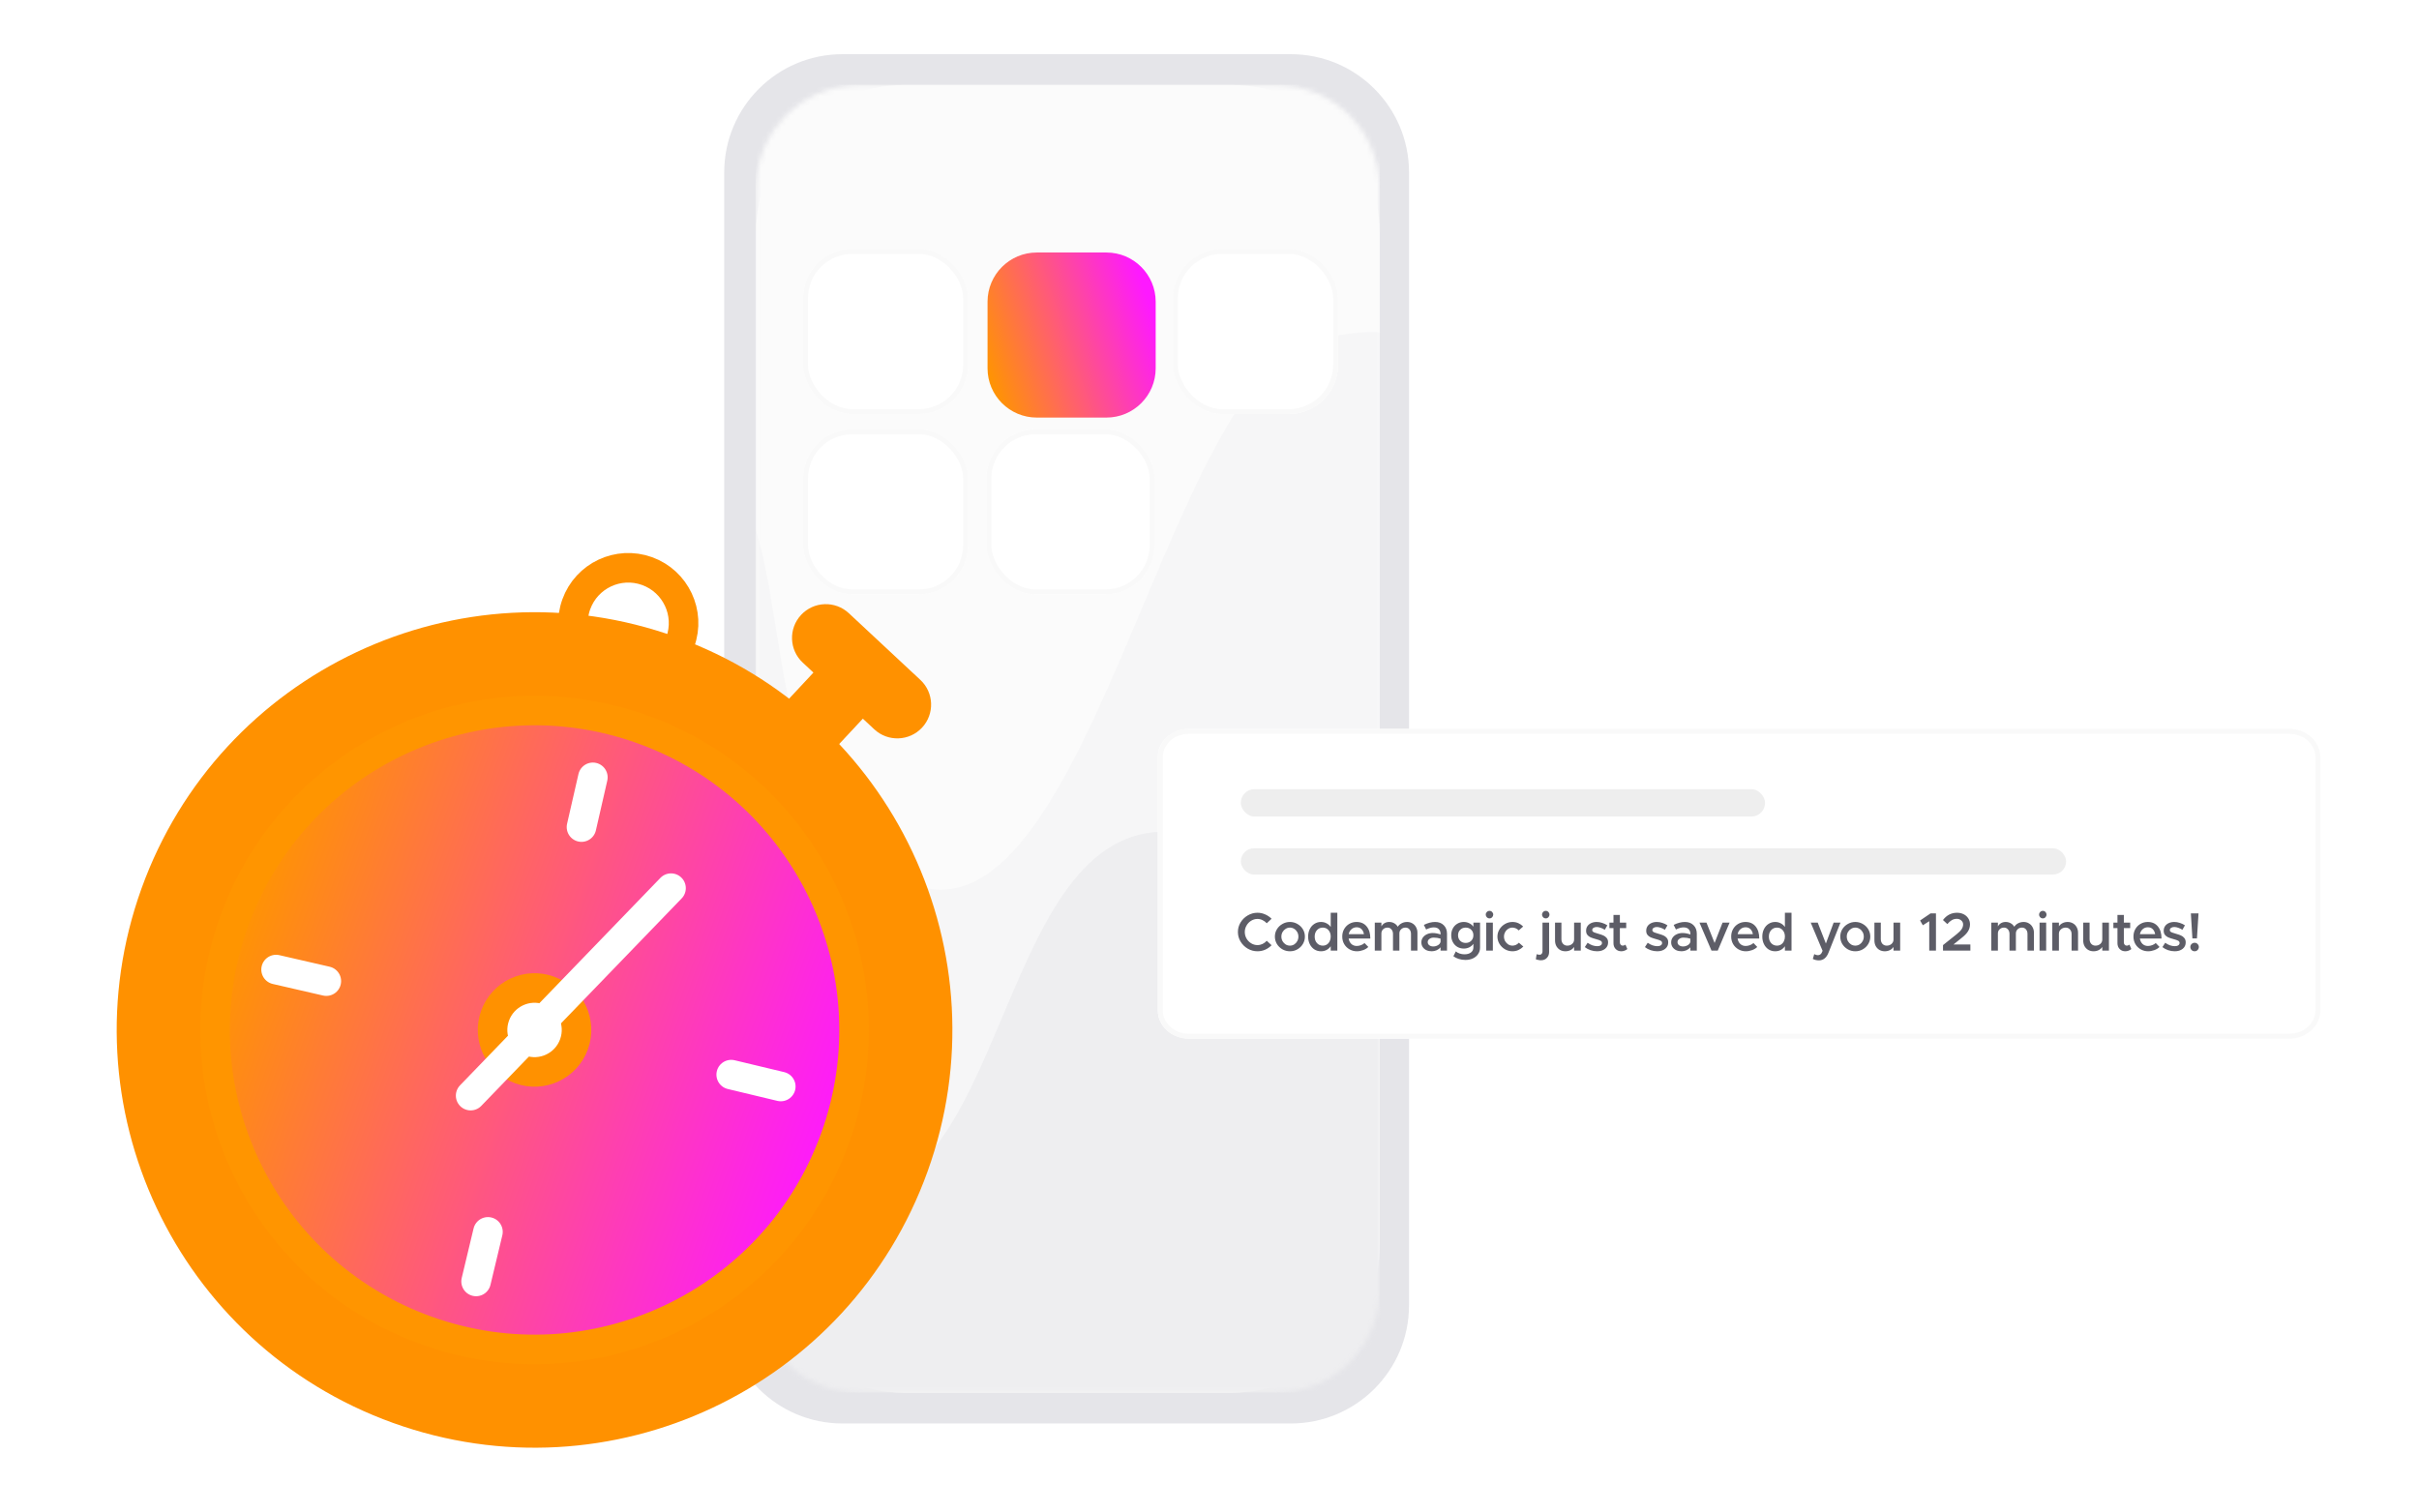 <svg width="491" height="307" viewBox="0 0 491 285" fill="none" xmlns="http://www.w3.org/2000/svg">
<path fill-rule="evenodd" clip-rule="evenodd" d="M147 24C147 10.745 157.745 0 171 0L262 0C275.255 0 286 10.745 286 24V254C286 267.255 275.255 278 262 278H171C157.745 278 147 267.255 147 254V24Z" fill="#E5E5E9"/>
<path fill-rule="evenodd" clip-rule="evenodd" d="M153.454 36.263C153.454 19.695 166.885 6.263 183.454 6.263L250.043 6.263C266.612 6.263 280.043 19.695 280.043 36.263V241.736C280.043 258.305 266.612 271.737 250.043 271.737H183.454C166.885 271.737 153.454 258.305 153.454 241.736L153.454 36.263Z" fill="#FAFAFA"/>
<mask id="mask0" mask-type="alpha" maskUnits="userSpaceOnUse" x="153" y="6" width="128" height="266">
<path fill-rule="evenodd" clip-rule="evenodd" d="M153.454 27.264C153.454 15.666 162.856 6.264 174.454 6.264L259.043 6.264C270.641 6.264 280.043 15.666 280.043 27.264V250.77C280.043 262.368 270.641 271.77 259.043 271.77H174.454C162.856 271.77 153.454 262.368 153.454 250.77L153.454 27.264Z" fill="white"/>
</mask>
<g mask="url(#mask0)">
<mask id="mask1" mask-type="alpha" maskUnits="userSpaceOnUse" x="154" y="6" width="125" height="249">
<path d="M154.521 16.085C154.521 10.66 159.052 6.263 164.64 6.263L268.811 6.263C274.399 6.263 278.93 10.66 278.93 16.085V244.314C278.93 249.738 274.399 254.136 268.811 254.136H164.64C159.052 254.136 154.521 249.738 154.521 244.314L154.521 16.085Z" fill="#CAD2DD"/>
</mask>
<g mask="url(#mask1)">
</g>
<g clip-path="url(#clip0)">
<rect width="126.718" height="265.522" transform="translate(153.376 6.188)" fill="#FBFBFB"/>
<path opacity="0.03" d="M182.349 167.176C144.944 146.229 169.401 79.597 133.023 78.6L149.876 283.682H294.156L300.938 72.815C299.157 64.901 289.593 50.99 265.588 58.65C235.581 68.226 219.755 188.123 182.349 167.176Z" fill="#5D5D67"/>
<path opacity="0.1" d="M172.484 232.012C139.6 233.209 158.714 147.825 135.49 132.264L154.809 280.889L291.279 272.111L286.346 191.914C282.715 181.939 268.177 161.191 239.075 157.999C202.697 154.009 205.368 230.815 172.484 232.012Z" fill="#5D5D67" fill-opacity="0.5"/>
</g>
</g>
<g filter="url(#filter0_d)">
<rect x="163" y="75.159" width="33.509" height="33.513" rx="10" fill="white"/>
<rect x="163.5" y="75.659" width="32.509" height="32.513" rx="9.5" stroke="#F9F9F9"/>
</g>
<g filter="url(#filter1_d)">
<rect x="163" y="38.543" width="33.509" height="33.513" rx="10" fill="white"/>
<rect x="163.5" y="39.043" width="32.509" height="32.513" rx="9.5" stroke="#F9F9F9"/>
</g>
<g filter="url(#filter2_d)">
<rect x="200.232" y="75.159" width="34.13" height="33.513" rx="10" fill="white"/>
<rect x="200.732" y="75.659" width="33.13" height="32.513" rx="9.5" stroke="#F9F9F9"/>
</g>
<g filter="url(#filter3_d)">
<rect x="238.085" y="38.543" width="33.509" height="33.513" rx="10" fill="white"/>
<rect x="238.585" y="39.043" width="32.509" height="32.513" rx="9.5" stroke="#F9F9F9"/>
</g>
<g filter="url(#filter4_d)">
<path d="M200.448 45.266C200.448 39.743 204.925 35.266 210.448 35.266H224.577C230.1 35.266 234.577 39.743 234.577 45.266V58.779C234.577 64.302 230.1 68.779 224.577 68.779H210.448C204.925 68.779 200.448 64.302 200.448 58.779V45.266Z" fill="url(#paint0_linear)"/>
</g>
<path d="M123.726 126.058C129.558 128.158 135.987 125.132 138.086 119.301C140.186 113.469 137.161 107.04 131.329 104.94C125.498 102.841 119.068 105.866 116.969 111.698C114.869 117.529 117.895 123.959 123.726 126.058Z" stroke="#FF9100" stroke-width="6" stroke-miterlimit="10"/>
<path d="M180.564 129.088L170.532 119.733L151.83 139.789L161.862 149.143L180.564 129.088Z" fill="#FF9100"/>
<path d="M177.458 137.068C180.228 139.651 184.568 139.5 187.151 136.73C189.734 133.96 189.583 129.62 186.813 127.037L172.298 113.501C169.528 110.918 165.188 111.069 162.605 113.84C160.022 116.61 160.173 120.949 162.943 123.533L177.458 137.068Z" fill="#FF9100"/>
<path d="M79.778 277.886C123.837 293.748 172.415 270.889 188.278 226.828C204.141 182.767 181.282 134.189 137.222 118.327C93.162 102.464 44.585 125.324 28.722 169.385C12.86 213.446 35.718 262.023 79.778 277.886Z" fill="#FF9100"/>
<path d="M86.536 259.114C120.229 271.244 157.376 253.764 169.506 220.07C181.637 186.376 164.157 149.229 130.464 137.098C96.771 124.968 59.624 142.449 47.493 176.143C35.363 209.836 52.843 246.984 86.536 259.114Z" fill="url(#paint1_linear)" stroke="url(#paint2_linear)" stroke-width="6" stroke-miterlimit="10"/>
<path d="M105.614 206.123C110.041 207.717 114.923 205.42 116.517 200.993C118.111 196.565 115.814 191.683 111.386 190.089C106.959 188.495 102.077 190.792 100.483 195.22C98.889 199.648 101.186 204.529 105.614 206.123Z" fill="white" stroke="#FF9100" stroke-width="6" stroke-miterlimit="10"/>
<path d="M136.204 169.316L95.528 211.438" stroke="white" stroke-width="6" stroke-linecap="round" stroke-linejoin="round"/>
<path d="M120.339 146.817L118.028 156.918" stroke="white" stroke-width="6" stroke-linecap="round" stroke-linejoin="round"/>
<path d="M99.043 239.099L96.634 249.165" stroke="white" stroke-width="6" stroke-linecap="round" stroke-linejoin="round"/>
<path d="M66.237 188.192L56.038 185.845" stroke="white" stroke-width="6" stroke-linecap="round" stroke-linejoin="round"/>
<path d="M158.482 209.585L148.416 207.176" stroke="white" stroke-width="6" stroke-linecap="round" stroke-linejoin="round"/>
<g filter="url(#filter5_d)">
<path d="M464.679 127H241.321C237.83 127 235 129.558 235 132.714V184.143C235 187.299 237.83 189.857 241.321 189.857H464.679C468.17 189.857 471 187.299 471 184.143V132.714C471 129.558 468.17 127 464.679 127Z" fill="white"/>
<path d="M464.679 127.476H241.321C238.121 127.476 235.527 129.821 235.527 132.714V184.143C235.527 187.036 238.121 189.381 241.321 189.381H464.679C467.879 189.381 470.473 187.036 470.473 184.143V132.714C470.473 129.821 467.879 127.476 464.679 127.476Z" stroke="#F9F9F9"/>
<path d="M255.237 172.132C254.533 172.132 253.876 171.956 253.268 171.604C252.659 171.245 252.171 170.764 251.805 170.163C251.445 169.562 251.266 168.913 251.266 168.216C251.266 167.519 251.445 166.874 251.805 166.28C252.171 165.679 252.659 165.202 253.268 164.85C253.876 164.491 254.533 164.311 255.237 164.311C255.779 164.311 256.296 164.421 256.788 164.641C257.286 164.854 257.723 165.151 258.097 165.532L257.118 166.445C256.876 166.174 256.59 165.961 256.26 165.807C255.937 165.646 255.596 165.565 255.237 165.565C254.782 165.565 254.357 165.686 253.961 165.928C253.565 166.17 253.249 166.496 253.015 166.907C252.78 167.31 252.663 167.747 252.663 168.216C252.663 168.693 252.78 169.136 253.015 169.547C253.249 169.95 253.565 170.273 253.961 170.515C254.357 170.757 254.782 170.878 255.237 170.878C255.596 170.878 255.937 170.801 256.26 170.647C256.59 170.493 256.876 170.277 257.118 169.998L258.097 170.9C257.73 171.289 257.297 171.593 256.799 171.813C256.307 172.026 255.787 172.132 255.237 172.132ZM261.829 172.132C261.279 172.132 260.769 172 260.3 171.736C259.83 171.465 259.456 171.102 259.178 170.647C258.906 170.185 258.771 169.686 258.771 169.151C258.771 168.616 258.906 168.121 259.178 167.666C259.456 167.211 259.83 166.852 260.3 166.588C260.769 166.317 261.279 166.181 261.829 166.181C262.379 166.181 262.885 166.317 263.347 166.588C263.816 166.852 264.186 167.211 264.458 167.666C264.729 168.121 264.865 168.616 264.865 169.151C264.865 169.686 264.729 170.185 264.458 170.647C264.186 171.102 263.816 171.465 263.347 171.736C262.885 172 262.379 172.132 261.829 172.132ZM261.829 170.988C262.137 170.988 262.423 170.907 262.687 170.746C262.951 170.577 263.16 170.354 263.314 170.075C263.468 169.789 263.545 169.481 263.545 169.151C263.545 168.821 263.468 168.517 263.314 168.238C263.16 167.959 262.951 167.739 262.687 167.578C262.423 167.409 262.137 167.325 261.829 167.325C261.513 167.325 261.224 167.409 260.96 167.578C260.696 167.739 260.483 167.959 260.322 168.238C260.168 168.517 260.091 168.821 260.091 169.151C260.091 169.481 260.168 169.789 260.322 170.075C260.483 170.354 260.696 170.577 260.96 170.746C261.224 170.907 261.513 170.988 261.829 170.988ZM271.447 164.311V172H270.105V171.109C269.885 171.432 269.602 171.685 269.258 171.868C268.92 172.044 268.546 172.132 268.136 172.132C267.637 172.132 267.19 172.007 266.794 171.758C266.398 171.501 266.086 171.146 265.859 170.691C265.631 170.236 265.518 169.723 265.518 169.151C265.518 168.579 265.631 168.069 265.859 167.622C266.086 167.167 266.398 166.815 266.794 166.566C267.19 166.309 267.637 166.181 268.136 166.181C268.546 166.181 268.92 166.273 269.258 166.456C269.602 166.632 269.885 166.881 270.105 167.204V164.311H271.447ZM268.499 170.988C268.807 170.988 269.082 170.911 269.324 170.757C269.573 170.596 269.764 170.376 269.896 170.097C270.035 169.818 270.105 169.503 270.105 169.151C270.105 168.616 269.954 168.179 269.654 167.842C269.353 167.497 268.968 167.325 268.499 167.325C268.015 167.325 267.619 167.497 267.311 167.842C267.003 168.179 266.849 168.616 266.849 169.151C266.849 169.686 267.003 170.126 267.311 170.471C267.619 170.816 268.015 170.988 268.499 170.988ZM275.383 171.054C275.676 171.054 275.966 170.999 276.252 170.889C276.545 170.779 276.784 170.636 276.967 170.46L277.737 171.252C277.495 171.509 277.154 171.721 276.714 171.89C276.274 172.051 275.845 172.132 275.427 172.132C274.884 172.132 274.386 172.004 273.931 171.747C273.476 171.49 273.113 171.135 272.842 170.68C272.578 170.225 272.446 169.712 272.446 169.14C272.446 168.575 272.574 168.069 272.831 167.622C273.088 167.175 273.436 166.823 273.876 166.566C274.323 166.309 274.815 166.181 275.35 166.181C276.223 166.181 276.905 166.482 277.396 167.083C277.895 167.684 278.144 168.506 278.144 169.547H273.744C273.817 170.002 274.001 170.368 274.294 170.647C274.587 170.918 274.95 171.054 275.383 171.054ZM275.372 167.259C274.969 167.259 274.62 167.387 274.327 167.644C274.034 167.893 273.843 168.231 273.755 168.656H276.846C276.78 168.238 276.619 167.901 276.362 167.644C276.113 167.387 275.783 167.259 275.372 167.259ZM285.627 166.181C286.015 166.181 286.367 166.276 286.683 166.467C287.005 166.65 287.255 166.911 287.431 167.248C287.614 167.578 287.706 167.956 287.706 168.381V172H286.397V168.601C286.397 168.227 286.294 167.923 286.089 167.688C285.883 167.446 285.616 167.325 285.286 167.325C284.926 167.325 284.629 167.439 284.395 167.666C284.16 167.886 284.043 168.168 284.043 168.513V172H282.745V168.601C282.745 168.227 282.638 167.923 282.426 167.688C282.22 167.446 281.956 167.325 281.634 167.325C281.274 167.325 280.977 167.439 280.743 167.666C280.508 167.886 280.391 168.168 280.391 168.513V172H279.049V166.313H280.391V167.083C280.537 166.804 280.746 166.584 281.018 166.423C281.296 166.262 281.612 166.181 281.964 166.181C282.338 166.181 282.675 166.265 282.976 166.434C283.284 166.603 283.529 166.841 283.713 167.149C283.911 166.848 284.175 166.614 284.505 166.445C284.835 166.269 285.209 166.181 285.627 166.181ZM291.277 166.181C292.025 166.181 292.615 166.401 293.048 166.841C293.488 167.274 293.708 167.853 293.708 168.579V172H292.399V171.329C292.193 171.578 291.929 171.776 291.607 171.923C291.284 172.062 290.954 172.132 290.617 172.132C290.213 172.132 289.85 172.059 289.528 171.912C289.212 171.758 288.963 171.545 288.78 171.274C288.596 170.995 288.505 170.676 288.505 170.317C288.505 169.95 288.607 169.624 288.813 169.338C289.018 169.052 289.297 168.828 289.649 168.667C290.001 168.506 290.389 168.425 290.815 168.425C291.321 168.425 291.849 168.524 292.399 168.722V168.579C292.399 168.205 292.285 167.897 292.058 167.655C291.838 167.406 291.489 167.281 291.013 167.281C290.558 167.281 290.045 167.424 289.473 167.71L289.011 166.775C289.817 166.379 290.573 166.181 291.277 166.181ZM290.914 171.153C291.258 171.153 291.574 171.069 291.86 170.9C292.153 170.731 292.333 170.504 292.399 170.218V169.569C291.959 169.43 291.497 169.36 291.013 169.36C290.668 169.36 290.378 169.448 290.144 169.624C289.909 169.793 289.792 170.009 289.792 170.273C289.792 170.537 289.898 170.75 290.111 170.911C290.323 171.072 290.591 171.153 290.914 171.153ZM300.416 166.313V171.395C300.416 171.879 300.288 172.308 300.031 172.682C299.782 173.063 299.43 173.36 298.975 173.573C298.528 173.786 298.018 173.892 297.446 173.892C296.97 173.892 296.515 173.822 296.082 173.683C295.65 173.544 295.29 173.36 295.004 173.133L295.499 172.154C295.697 172.337 295.95 172.48 296.258 172.583C296.574 172.693 296.9 172.748 297.237 172.748C297.795 172.748 298.238 172.623 298.568 172.374C298.898 172.125 299.063 171.784 299.063 171.351V170.625C298.836 170.933 298.554 171.171 298.216 171.34C297.879 171.501 297.512 171.582 297.116 171.582C296.632 171.582 296.196 171.468 295.807 171.241C295.419 171.006 295.114 170.684 294.894 170.273C294.674 169.862 294.564 169.397 294.564 168.876C294.564 168.355 294.674 167.893 294.894 167.49C295.114 167.079 295.419 166.76 295.807 166.533C296.196 166.298 296.632 166.181 297.116 166.181C297.52 166.181 297.894 166.269 298.238 166.445C298.583 166.614 298.858 166.848 299.063 167.149V166.313H300.416ZM297.501 170.438C297.956 170.438 298.33 170.291 298.623 169.998C298.917 169.705 299.063 169.331 299.063 168.876C299.063 168.421 298.917 168.051 298.623 167.765C298.33 167.472 297.956 167.325 297.501 167.325C297.054 167.325 296.684 167.472 296.39 167.765C296.097 168.051 295.95 168.421 295.95 168.876C295.95 169.331 296.093 169.705 296.379 169.998C296.673 170.291 297.047 170.438 297.501 170.438ZM301.672 166.313H303.014V172H301.672V166.313ZM302.343 165.455C302.13 165.455 301.947 165.378 301.793 165.224C301.646 165.07 301.573 164.89 301.573 164.685C301.573 164.48 301.646 164.304 301.793 164.157C301.947 164.003 302.13 163.926 302.343 163.926C302.548 163.926 302.724 164.003 302.871 164.157C303.017 164.304 303.091 164.48 303.091 164.685C303.091 164.89 303.017 165.07 302.871 165.224C302.724 165.378 302.548 165.455 302.343 165.455ZM306.989 172.132C306.446 172.132 305.94 171.996 305.471 171.725C305.009 171.454 304.638 171.091 304.36 170.636C304.081 170.174 303.942 169.679 303.942 169.151C303.942 168.623 304.081 168.132 304.36 167.677C304.638 167.222 305.012 166.859 305.482 166.588C305.951 166.317 306.457 166.181 307 166.181C307.425 166.181 307.821 166.262 308.188 166.423C308.554 166.584 308.881 166.812 309.167 167.105L308.265 167.897C308.103 167.721 307.909 167.582 307.682 167.479C307.454 167.376 307.223 167.325 306.989 167.325C306.681 167.325 306.395 167.409 306.131 167.578C305.867 167.739 305.658 167.963 305.504 168.249C305.35 168.528 305.273 168.828 305.273 169.151C305.273 169.481 305.35 169.789 305.504 170.075C305.665 170.354 305.878 170.577 306.142 170.746C306.406 170.907 306.692 170.988 307 170.988C307.242 170.988 307.476 170.937 307.704 170.834C307.931 170.724 308.129 170.577 308.298 170.394L309.2 171.175C308.906 171.476 308.573 171.71 308.199 171.879C307.832 172.048 307.429 172.132 306.989 172.132ZM312.794 173.958C312.611 173.958 312.424 173.936 312.233 173.892C312.035 173.855 311.87 173.808 311.738 173.749L311.903 172.726C311.977 172.755 312.076 172.781 312.2 172.803C312.318 172.825 312.428 172.836 312.53 172.836C312.692 172.836 312.824 172.774 312.926 172.649C313.036 172.524 313.091 172.367 313.091 172.176V166.313H314.433V172.275C314.433 172.774 314.279 173.177 313.971 173.485C313.671 173.8 313.278 173.958 312.794 173.958ZM313.762 165.455C313.55 165.455 313.366 165.378 313.212 165.224C313.066 165.07 312.992 164.89 312.992 164.685C312.992 164.48 313.066 164.304 313.212 164.157C313.366 164.003 313.55 163.926 313.762 163.926C313.968 163.926 314.144 164.003 314.29 164.157C314.437 164.304 314.51 164.48 314.51 164.685C314.51 164.89 314.437 165.07 314.29 165.224C314.144 165.378 313.968 165.455 313.762 165.455ZM320.859 166.313V172H319.506V171.252C319.33 171.523 319.085 171.74 318.769 171.901C318.461 172.055 318.12 172.132 317.746 172.132C317.336 172.132 316.969 172.04 316.646 171.857C316.331 171.666 316.082 171.406 315.898 171.076C315.722 170.739 315.634 170.357 315.634 169.932V166.313H316.932V169.668C316.932 170.057 317.042 170.376 317.262 170.625C317.49 170.867 317.779 170.988 318.131 170.988C318.52 170.988 318.846 170.871 319.11 170.636C319.374 170.394 319.506 170.101 319.506 169.756V166.313H320.859ZM324.173 172.132C323.733 172.132 323.289 172.059 322.842 171.912C322.402 171.758 322.013 171.549 321.676 171.285L322.248 170.405C322.549 170.625 322.868 170.797 323.205 170.922C323.55 171.039 323.88 171.098 324.195 171.098C324.496 171.098 324.73 171.039 324.899 170.922C325.075 170.805 325.163 170.647 325.163 170.449C325.163 170.244 325.064 170.09 324.866 169.987C324.675 169.884 324.371 169.778 323.953 169.668C323.491 169.543 323.117 169.419 322.831 169.294C322.552 169.162 322.332 168.99 322.171 168.777C322.017 168.564 321.94 168.293 321.94 167.963C321.94 167.611 322.028 167.303 322.204 167.039C322.387 166.768 322.64 166.559 322.963 166.412C323.293 166.258 323.667 166.181 324.085 166.181C324.459 166.181 324.833 166.243 325.207 166.368C325.588 166.485 325.937 166.65 326.252 166.863L325.735 167.765C325.456 167.589 325.174 167.453 324.888 167.358C324.602 167.255 324.334 167.204 324.085 167.204C323.821 167.204 323.605 167.263 323.436 167.38C323.267 167.49 323.183 167.64 323.183 167.831C323.183 167.956 323.223 168.055 323.304 168.128C323.385 168.201 323.498 168.267 323.645 168.326C323.792 168.377 324.045 168.458 324.404 168.568C324.822 168.685 325.167 168.803 325.438 168.92C325.709 169.037 325.937 169.21 326.12 169.437C326.311 169.664 326.406 169.961 326.406 170.328C326.406 170.871 326.201 171.307 325.79 171.637C325.379 171.967 324.84 172.132 324.173 172.132ZM330.313 171.681C330.151 171.82 329.961 171.93 329.741 172.011C329.528 172.092 329.312 172.132 329.092 172.132C328.622 172.132 328.237 171.978 327.937 171.67C327.643 171.362 327.497 170.97 327.497 170.493V167.424H326.672V166.313H327.497V164.751H328.795V166.313H330.082V167.424H328.795V170.328C328.795 170.519 328.85 170.676 328.96 170.801C329.07 170.926 329.202 170.988 329.356 170.988C329.466 170.988 329.572 170.97 329.675 170.933C329.785 170.889 329.869 170.838 329.928 170.779L330.313 171.681ZM336.376 172.132C335.936 172.132 335.492 172.059 335.045 171.912C334.605 171.758 334.216 171.549 333.879 171.285L334.451 170.405C334.752 170.625 335.071 170.797 335.408 170.922C335.753 171.039 336.083 171.098 336.398 171.098C336.699 171.098 336.933 171.039 337.102 170.922C337.278 170.805 337.366 170.647 337.366 170.449C337.366 170.244 337.267 170.09 337.069 169.987C336.878 169.884 336.574 169.778 336.156 169.668C335.694 169.543 335.32 169.419 335.034 169.294C334.755 169.162 334.535 168.99 334.374 168.777C334.22 168.564 334.143 168.293 334.143 167.963C334.143 167.611 334.231 167.303 334.407 167.039C334.59 166.768 334.843 166.559 335.166 166.412C335.496 166.258 335.87 166.181 336.288 166.181C336.662 166.181 337.036 166.243 337.41 166.368C337.791 166.485 338.14 166.65 338.455 166.863L337.938 167.765C337.659 167.589 337.377 167.453 337.091 167.358C336.805 167.255 336.537 167.204 336.288 167.204C336.024 167.204 335.808 167.263 335.639 167.38C335.47 167.49 335.386 167.64 335.386 167.831C335.386 167.956 335.426 168.055 335.507 168.128C335.588 168.201 335.701 168.267 335.848 168.326C335.995 168.377 336.248 168.458 336.607 168.568C337.025 168.685 337.37 168.803 337.641 168.92C337.912 169.037 338.14 169.21 338.323 169.437C338.514 169.664 338.609 169.961 338.609 170.328C338.609 170.871 338.404 171.307 337.993 171.637C337.582 171.967 337.043 172.132 336.376 172.132ZM341.98 166.181C342.728 166.181 343.318 166.401 343.751 166.841C344.191 167.274 344.411 167.853 344.411 168.579V172H343.102V171.329C342.896 171.578 342.632 171.776 342.31 171.923C341.987 172.062 341.657 172.132 341.32 172.132C340.916 172.132 340.553 172.059 340.231 171.912C339.915 171.758 339.666 171.545 339.483 171.274C339.299 170.995 339.208 170.676 339.208 170.317C339.208 169.95 339.31 169.624 339.516 169.338C339.721 169.052 340 168.828 340.352 168.667C340.704 168.506 341.092 168.425 341.518 168.425C342.024 168.425 342.552 168.524 343.102 168.722V168.579C343.102 168.205 342.988 167.897 342.761 167.655C342.541 167.406 342.192 167.281 341.716 167.281C341.261 167.281 340.748 167.424 340.176 167.71L339.714 166.775C340.52 166.379 341.276 166.181 341.98 166.181ZM341.617 171.153C341.961 171.153 342.277 171.069 342.563 170.9C342.856 170.731 343.036 170.504 343.102 170.218V169.569C342.662 169.43 342.2 169.36 341.716 169.36C341.371 169.36 341.081 169.448 340.847 169.624C340.612 169.793 340.495 170.009 340.495 170.273C340.495 170.537 340.601 170.75 340.814 170.911C341.026 171.072 341.294 171.153 341.617 171.153ZM344.953 166.313H346.372L348.022 170.449L349.639 166.313H351.069L348.66 172H347.395L344.953 166.313ZM354.327 171.054C354.621 171.054 354.91 170.999 355.196 170.889C355.49 170.779 355.728 170.636 355.911 170.46L356.681 171.252C356.439 171.509 356.098 171.721 355.658 171.89C355.218 172.051 354.789 172.132 354.371 172.132C353.829 172.132 353.33 172.004 352.875 171.747C352.421 171.49 352.058 171.135 351.786 170.68C351.522 170.225 351.39 169.712 351.39 169.14C351.39 168.575 351.519 168.069 351.775 167.622C352.032 167.175 352.38 166.823 352.82 166.566C353.268 166.309 353.759 166.181 354.294 166.181C355.167 166.181 355.849 166.482 356.34 167.083C356.839 167.684 357.088 168.506 357.088 169.547H352.688C352.762 170.002 352.945 170.368 353.238 170.647C353.532 170.918 353.895 171.054 354.327 171.054ZM354.316 167.259C353.913 167.259 353.565 167.387 353.271 167.644C352.978 167.893 352.787 168.231 352.699 168.656H355.79C355.724 168.238 355.563 167.901 355.306 167.644C355.057 167.387 354.727 167.259 354.316 167.259ZM363.636 164.311V172H362.294V171.109C362.074 171.432 361.792 171.685 361.447 171.868C361.11 172.044 360.736 172.132 360.325 172.132C359.826 172.132 359.379 172.007 358.983 171.758C358.587 171.501 358.275 171.146 358.048 170.691C357.821 170.236 357.707 169.723 357.707 169.151C357.707 168.579 357.821 168.069 358.048 167.622C358.275 167.167 358.587 166.815 358.983 166.566C359.379 166.309 359.826 166.181 360.325 166.181C360.736 166.181 361.11 166.273 361.447 166.456C361.792 166.632 362.074 166.881 362.294 167.204V164.311H363.636ZM360.688 170.988C360.996 170.988 361.271 170.911 361.513 170.757C361.762 170.596 361.953 170.376 362.085 170.097C362.224 169.818 362.294 169.503 362.294 169.151C362.294 168.616 362.144 168.179 361.843 167.842C361.542 167.497 361.157 167.325 360.688 167.325C360.204 167.325 359.808 167.497 359.5 167.842C359.192 168.179 359.038 168.616 359.038 169.151C359.038 169.686 359.192 170.126 359.5 170.471C359.808 170.816 360.204 170.988 360.688 170.988ZM369.216 173.98C368.996 173.98 368.773 173.954 368.545 173.903C368.325 173.852 368.131 173.778 367.962 173.683L368.248 172.715C368.512 172.854 368.754 172.924 368.974 172.924C369.304 172.924 369.557 172.781 369.733 172.495L369.942 172.044L367.533 166.313H368.952L370.613 170.559L372.186 166.313H373.572L371.152 172.396C370.749 173.437 370.104 173.965 369.216 173.98ZM376.588 172.132C376.038 172.132 375.528 172 375.059 171.736C374.589 171.465 374.215 171.102 373.937 170.647C373.665 170.185 373.53 169.686 373.53 169.151C373.53 168.616 373.665 168.121 373.937 167.666C374.215 167.211 374.589 166.852 375.059 166.588C375.528 166.317 376.038 166.181 376.588 166.181C377.138 166.181 377.644 166.317 378.106 166.588C378.575 166.852 378.945 167.211 379.217 167.666C379.488 168.121 379.624 168.616 379.624 169.151C379.624 169.686 379.488 170.185 379.217 170.647C378.945 171.102 378.575 171.465 378.106 171.736C377.644 172 377.138 172.132 376.588 172.132ZM376.588 170.988C376.896 170.988 377.182 170.907 377.446 170.746C377.71 170.577 377.919 170.354 378.073 170.075C378.227 169.789 378.304 169.481 378.304 169.151C378.304 168.821 378.227 168.517 378.073 168.238C377.919 167.959 377.71 167.739 377.446 167.578C377.182 167.409 376.896 167.325 376.588 167.325C376.272 167.325 375.983 167.409 375.719 167.578C375.455 167.739 375.242 167.959 375.081 168.238C374.927 168.517 374.85 168.821 374.85 169.151C374.85 169.481 374.927 169.789 375.081 170.075C375.242 170.354 375.455 170.577 375.719 170.746C375.983 170.907 376.272 170.988 376.588 170.988ZM385.688 166.313V172H384.335V171.252C384.159 171.523 383.914 171.74 383.598 171.901C383.29 172.055 382.949 172.132 382.575 172.132C382.165 172.132 381.798 172.04 381.475 171.857C381.16 171.666 380.911 171.406 380.727 171.076C380.551 170.739 380.463 170.357 380.463 169.932V166.313H381.761V169.668C381.761 170.057 381.871 170.376 382.091 170.625C382.319 170.867 382.608 170.988 382.96 170.988C383.349 170.988 383.675 170.871 383.939 170.636C384.203 170.394 384.335 170.101 384.335 169.756V166.313H385.688ZM391.59 166.027L390.292 166.852L389.731 165.884L391.854 164.443H392.954V172H391.59V166.027ZM397.169 168.656C397.638 168.282 397.972 167.941 398.17 167.633C398.368 167.325 398.467 167.013 398.467 166.698C398.467 166.353 398.338 166.075 398.082 165.862C397.832 165.649 397.532 165.543 397.18 165.543C396.806 165.543 396.465 165.635 396.157 165.818C395.856 165.994 395.559 166.258 395.266 166.61L394.375 165.785C395.123 164.802 396.072 164.311 397.224 164.311C397.722 164.311 398.17 164.41 398.566 164.608C398.969 164.806 399.284 165.085 399.512 165.444C399.746 165.803 399.864 166.21 399.864 166.665C399.864 167.171 399.728 167.644 399.457 168.084C399.193 168.517 398.742 168.979 398.104 169.47L396.52 170.746H399.941V172H394.386V170.878L397.169 168.656ZM410.762 166.181C411.151 166.181 411.503 166.276 411.818 166.467C412.141 166.65 412.39 166.911 412.566 167.248C412.75 167.578 412.841 167.956 412.841 168.381V172H411.532V168.601C411.532 168.227 411.43 167.923 411.224 167.688C411.019 167.446 410.751 167.325 410.421 167.325C410.062 167.325 409.765 167.439 409.53 167.666C409.296 167.886 409.178 168.168 409.178 168.513V172H407.88V168.601C407.88 168.227 407.774 167.923 407.561 167.688C407.356 167.446 407.092 167.325 406.769 167.325C406.41 167.325 406.113 167.439 405.878 167.666C405.644 167.886 405.526 168.168 405.526 168.513V172H404.184V166.313H405.526V167.083C405.673 166.804 405.882 166.584 406.153 166.423C406.432 166.262 406.747 166.181 407.099 166.181C407.473 166.181 407.811 166.265 408.111 166.434C408.419 166.603 408.665 166.841 408.848 167.149C409.046 166.848 409.31 166.614 409.64 166.445C409.97 166.269 410.344 166.181 410.762 166.181ZM413.981 166.313H415.323V172H413.981V166.313ZM414.652 165.455C414.44 165.455 414.256 165.378 414.102 165.224C413.956 165.07 413.882 164.89 413.882 164.685C413.882 164.48 413.956 164.304 414.102 164.157C414.256 164.003 414.44 163.926 414.652 163.926C414.858 163.926 415.034 164.003 415.18 164.157C415.327 164.304 415.4 164.48 415.4 164.685C415.4 164.89 415.327 165.07 415.18 165.224C415.034 165.378 414.858 165.455 414.652 165.455ZM419.672 166.181C420.083 166.181 420.45 166.276 420.772 166.467C421.095 166.65 421.344 166.911 421.52 167.248C421.704 167.578 421.795 167.956 421.795 168.381V172H420.486V168.645C420.486 168.256 420.373 167.941 420.145 167.699C419.925 167.45 419.639 167.325 419.287 167.325C418.899 167.325 418.572 167.446 418.308 167.688C418.044 167.923 417.912 168.212 417.912 168.557V172H416.57V166.313H417.912V167.061C418.088 166.79 418.33 166.577 418.638 166.423C418.954 166.262 419.298 166.181 419.672 166.181ZM428.066 166.313V172H426.713V171.252C426.537 171.523 426.292 171.74 425.976 171.901C425.668 172.055 425.327 172.132 424.953 172.132C424.543 172.132 424.176 172.04 423.853 171.857C423.538 171.666 423.289 171.406 423.105 171.076C422.929 170.739 422.841 170.357 422.841 169.932V166.313H424.139V169.668C424.139 170.057 424.249 170.376 424.469 170.625C424.697 170.867 424.986 170.988 425.338 170.988C425.727 170.988 426.053 170.871 426.317 170.636C426.581 170.394 426.713 170.101 426.713 169.756V166.313H428.066ZM432.61 171.681C432.449 171.82 432.258 171.93 432.038 172.011C431.826 172.092 431.609 172.132 431.389 172.132C430.92 172.132 430.535 171.978 430.234 171.67C429.941 171.362 429.794 170.97 429.794 170.493V167.424H428.969V166.313H429.794V164.751H431.092V166.313H432.379V167.424H431.092V170.328C431.092 170.519 431.147 170.676 431.257 170.801C431.367 170.926 431.499 170.988 431.653 170.988C431.763 170.988 431.87 170.97 431.972 170.933C432.082 170.889 432.167 170.838 432.225 170.779L432.61 171.681ZM435.979 171.054C436.272 171.054 436.562 170.999 436.848 170.889C437.141 170.779 437.379 170.636 437.563 170.46L438.333 171.252C438.091 171.509 437.75 171.721 437.31 171.89C436.87 172.051 436.441 172.132 436.023 172.132C435.48 172.132 434.981 172.004 434.527 171.747C434.072 171.49 433.709 171.135 433.438 170.68C433.174 170.225 433.042 169.712 433.042 169.14C433.042 168.575 433.17 168.069 433.427 167.622C433.683 167.175 434.032 166.823 434.472 166.566C434.919 166.309 435.41 166.181 435.946 166.181C436.818 166.181 437.5 166.482 437.992 167.083C438.49 167.684 438.74 168.506 438.74 169.547H434.34C434.413 170.002 434.596 170.368 434.89 170.647C435.183 170.918 435.546 171.054 435.979 171.054ZM435.968 167.259C435.564 167.259 435.216 167.387 434.923 167.644C434.629 167.893 434.439 168.231 434.351 168.656H437.442C437.376 168.238 437.214 167.901 436.958 167.644C436.708 167.387 436.378 167.259 435.968 167.259ZM441.413 172.132C440.973 172.132 440.53 172.059 440.082 171.912C439.642 171.758 439.254 171.549 438.916 171.285L439.488 170.405C439.789 170.625 440.108 170.797 440.445 170.922C440.79 171.039 441.12 171.098 441.435 171.098C441.736 171.098 441.971 171.039 442.139 170.922C442.315 170.805 442.403 170.647 442.403 170.449C442.403 170.244 442.304 170.09 442.106 169.987C441.916 169.884 441.611 169.778 441.193 169.668C440.731 169.543 440.357 169.419 440.071 169.294C439.793 169.162 439.573 168.99 439.411 168.777C439.257 168.564 439.18 168.293 439.18 167.963C439.18 167.611 439.268 167.303 439.444 167.039C439.628 166.768 439.881 166.559 440.203 166.412C440.533 166.258 440.907 166.181 441.325 166.181C441.699 166.181 442.073 166.243 442.447 166.368C442.829 166.485 443.177 166.65 443.492 166.863L442.975 167.765C442.697 167.589 442.414 167.453 442.128 167.358C441.842 167.255 441.575 167.204 441.325 167.204C441.061 167.204 440.845 167.263 440.676 167.38C440.508 167.49 440.423 167.64 440.423 167.831C440.423 167.956 440.464 168.055 440.544 168.128C440.625 168.201 440.739 168.267 440.885 168.326C441.032 168.377 441.285 168.458 441.644 168.568C442.062 168.685 442.407 168.803 442.678 168.92C442.95 169.037 443.177 169.21 443.36 169.437C443.551 169.664 443.646 169.961 443.646 170.328C443.646 170.871 443.441 171.307 443.03 171.637C442.62 171.967 442.081 172.132 441.413 172.132ZM444.696 164.443H446.247L445.928 169.525H445.004L444.696 164.443ZM445.466 172.132C445.216 172.132 445.007 172.048 444.839 171.879C444.67 171.703 444.586 171.494 444.586 171.252C444.586 171.025 444.67 170.827 444.839 170.658C445.015 170.489 445.224 170.405 445.466 170.405C445.7 170.405 445.898 170.489 446.06 170.658C446.228 170.827 446.313 171.025 446.313 171.252C446.313 171.494 446.228 171.703 446.06 171.879C445.898 172.048 445.7 172.132 445.466 172.132Z" fill="#5D5D67"/>
<rect x="251.857" y="151.222" width="167.518" height="5.333" rx="2.667" fill="#EEEEEE"/>
<rect x="251.857" y="139.222" width="106.411" height="5.556" rx="2.778" fill="#EEEEEE"/>
</g>
<defs>
<filter id="filter0_d" x="162" y="75.159" width="35.509" height="35.513" filterUnits="userSpaceOnUse" color-interpolation-filters="sRGB">
<feFlood flood-opacity="0" result="BackgroundImageFix"/>
<feColorMatrix in="SourceAlpha" type="matrix" values="0 0 0 0 0 0 0 0 0 0 0 0 0 0 0 0 0 0 127 0" result="hardAlpha"/>
<feOffset dy="1"/>
<feGaussianBlur stdDeviation="0.5"/>
<feColorMatrix type="matrix" values="0 0 0 0 0.82 0 0 0 0 0.82 0 0 0 0 0.847 0 0 0 0.5 0"/>
<feBlend mode="normal" in2="BackgroundImageFix" result="effect1_dropShadow"/>
<feBlend mode="normal" in="SourceGraphic" in2="effect1_dropShadow" result="shape"/>
</filter>
<filter id="filter1_d" x="162" y="38.543" width="35.509" height="35.513" filterUnits="userSpaceOnUse" color-interpolation-filters="sRGB">
<feFlood flood-opacity="0" result="BackgroundImageFix"/>
<feColorMatrix in="SourceAlpha" type="matrix" values="0 0 0 0 0 0 0 0 0 0 0 0 0 0 0 0 0 0 127 0" result="hardAlpha"/>
<feOffset dy="1"/>
<feGaussianBlur stdDeviation="0.5"/>
<feColorMatrix type="matrix" values="0 0 0 0 0.82 0 0 0 0 0.82 0 0 0 0 0.847 0 0 0 0.5 0"/>
<feBlend mode="normal" in2="BackgroundImageFix" result="effect1_dropShadow"/>
<feBlend mode="normal" in="SourceGraphic" in2="effect1_dropShadow" result="shape"/>
</filter>
<filter id="filter2_d" x="199.232" y="75.159" width="36.13" height="35.513" filterUnits="userSpaceOnUse" color-interpolation-filters="sRGB">
<feFlood flood-opacity="0" result="BackgroundImageFix"/>
<feColorMatrix in="SourceAlpha" type="matrix" values="0 0 0 0 0 0 0 0 0 0 0 0 0 0 0 0 0 0 127 0" result="hardAlpha"/>
<feOffset dy="1"/>
<feGaussianBlur stdDeviation="0.5"/>
<feColorMatrix type="matrix" values="0 0 0 0 0.82 0 0 0 0 0.82 0 0 0 0 0.847 0 0 0 0.5 0"/>
<feBlend mode="normal" in2="BackgroundImageFix" result="effect1_dropShadow"/>
<feBlend mode="normal" in="SourceGraphic" in2="effect1_dropShadow" result="shape"/>
</filter>
<filter id="filter3_d" x="237.085" y="38.543" width="35.509" height="35.513" filterUnits="userSpaceOnUse" color-interpolation-filters="sRGB">
<feFlood flood-opacity="0" result="BackgroundImageFix"/>
<feColorMatrix in="SourceAlpha" type="matrix" values="0 0 0 0 0 0 0 0 0 0 0 0 0 0 0 0 0 0 127 0" result="hardAlpha"/>
<feOffset dy="1"/>
<feGaussianBlur stdDeviation="0.5"/>
<feColorMatrix type="matrix" values="0 0 0 0 0.82 0 0 0 0 0.82 0 0 0 0 0.847 0 0 0 0.5 0"/>
<feBlend mode="normal" in2="BackgroundImageFix" result="effect1_dropShadow"/>
<feBlend mode="normal" in="SourceGraphic" in2="effect1_dropShadow" result="shape"/>
</filter>
<filter id="filter4_d" x="195.448" y="35.266" width="44.13" height="43.513" filterUnits="userSpaceOnUse" color-interpolation-filters="sRGB">
<feFlood flood-opacity="0" result="BackgroundImageFix"/>
<feColorMatrix in="SourceAlpha" type="matrix" values="0 0 0 0 0 0 0 0 0 0 0 0 0 0 0 0 0 0 127 0" result="hardAlpha"/>
<feOffset dy="5"/>
<feGaussianBlur stdDeviation="2.5"/>
<feColorMatrix type="matrix" values="0 0 0 0 0.204 0 0 0 0 0.286 0 0 0 0 0.365 0 0 0 0.07 0"/>
<feBlend mode="normal" in2="BackgroundImageFix" result="effect1_dropShadow"/>
<feBlend mode="normal" in="SourceGraphic" in2="effect1_dropShadow" result="shape"/>
</filter>
<filter id="filter5_d" x="215" y="116.976" width="276" height="102.905" filterUnits="userSpaceOnUse" color-interpolation-filters="sRGB">
<feFlood flood-opacity="0" result="BackgroundImageFix"/>
<feColorMatrix in="SourceAlpha" type="matrix" values="0 0 0 0 0 0 0 0 0 0 0 0 0 0 0 0 0 0 127 0" result="hardAlpha"/>
<feOffset dy="10"/>
<feGaussianBlur stdDeviation="10"/>
<feColorMatrix type="matrix" values="0 0 0 0 0.204 0 0 0 0 0.286 0 0 0 0 0.365 0 0 0 0.07 0"/>
<feBlend mode="normal" in2="BackgroundImageFix" result="effect1_dropShadow"/>
<feBlend mode="normal" in="SourceGraphic" in2="effect1_dropShadow" result="shape"/>
</filter>
<linearGradient id="paint0_linear" x1="200.448" y1="60.918" x2="234.532" y2="49.204" gradientUnits="userSpaceOnUse">
<stop stop-color="#FF9500"/>
<stop offset="1" stop-color="#FE19FF"/>
</linearGradient>
<linearGradient id="paint1_linear" x1="47.47" y1="176.145" x2="169.474" y2="220.069" gradientUnits="userSpaceOnUse">
<stop stop-color="#FF9500"/>
<stop offset="1" stop-color="#FE19FF"/>
</linearGradient>
<linearGradient id="paint2_linear" x1="286632" y1="121966" x2="299663" y2="132823" gradientUnits="userSpaceOnUse">
<stop stop-color="#FF9500"/>
<stop offset="1" stop-color="#FE19FF"/>
</linearGradient>
<clipPath id="clip0">
<rect width="126.718" height="265.522" fill="white" transform="translate(153.376 6.188)"/>
</clipPath>
</defs>
</svg>
